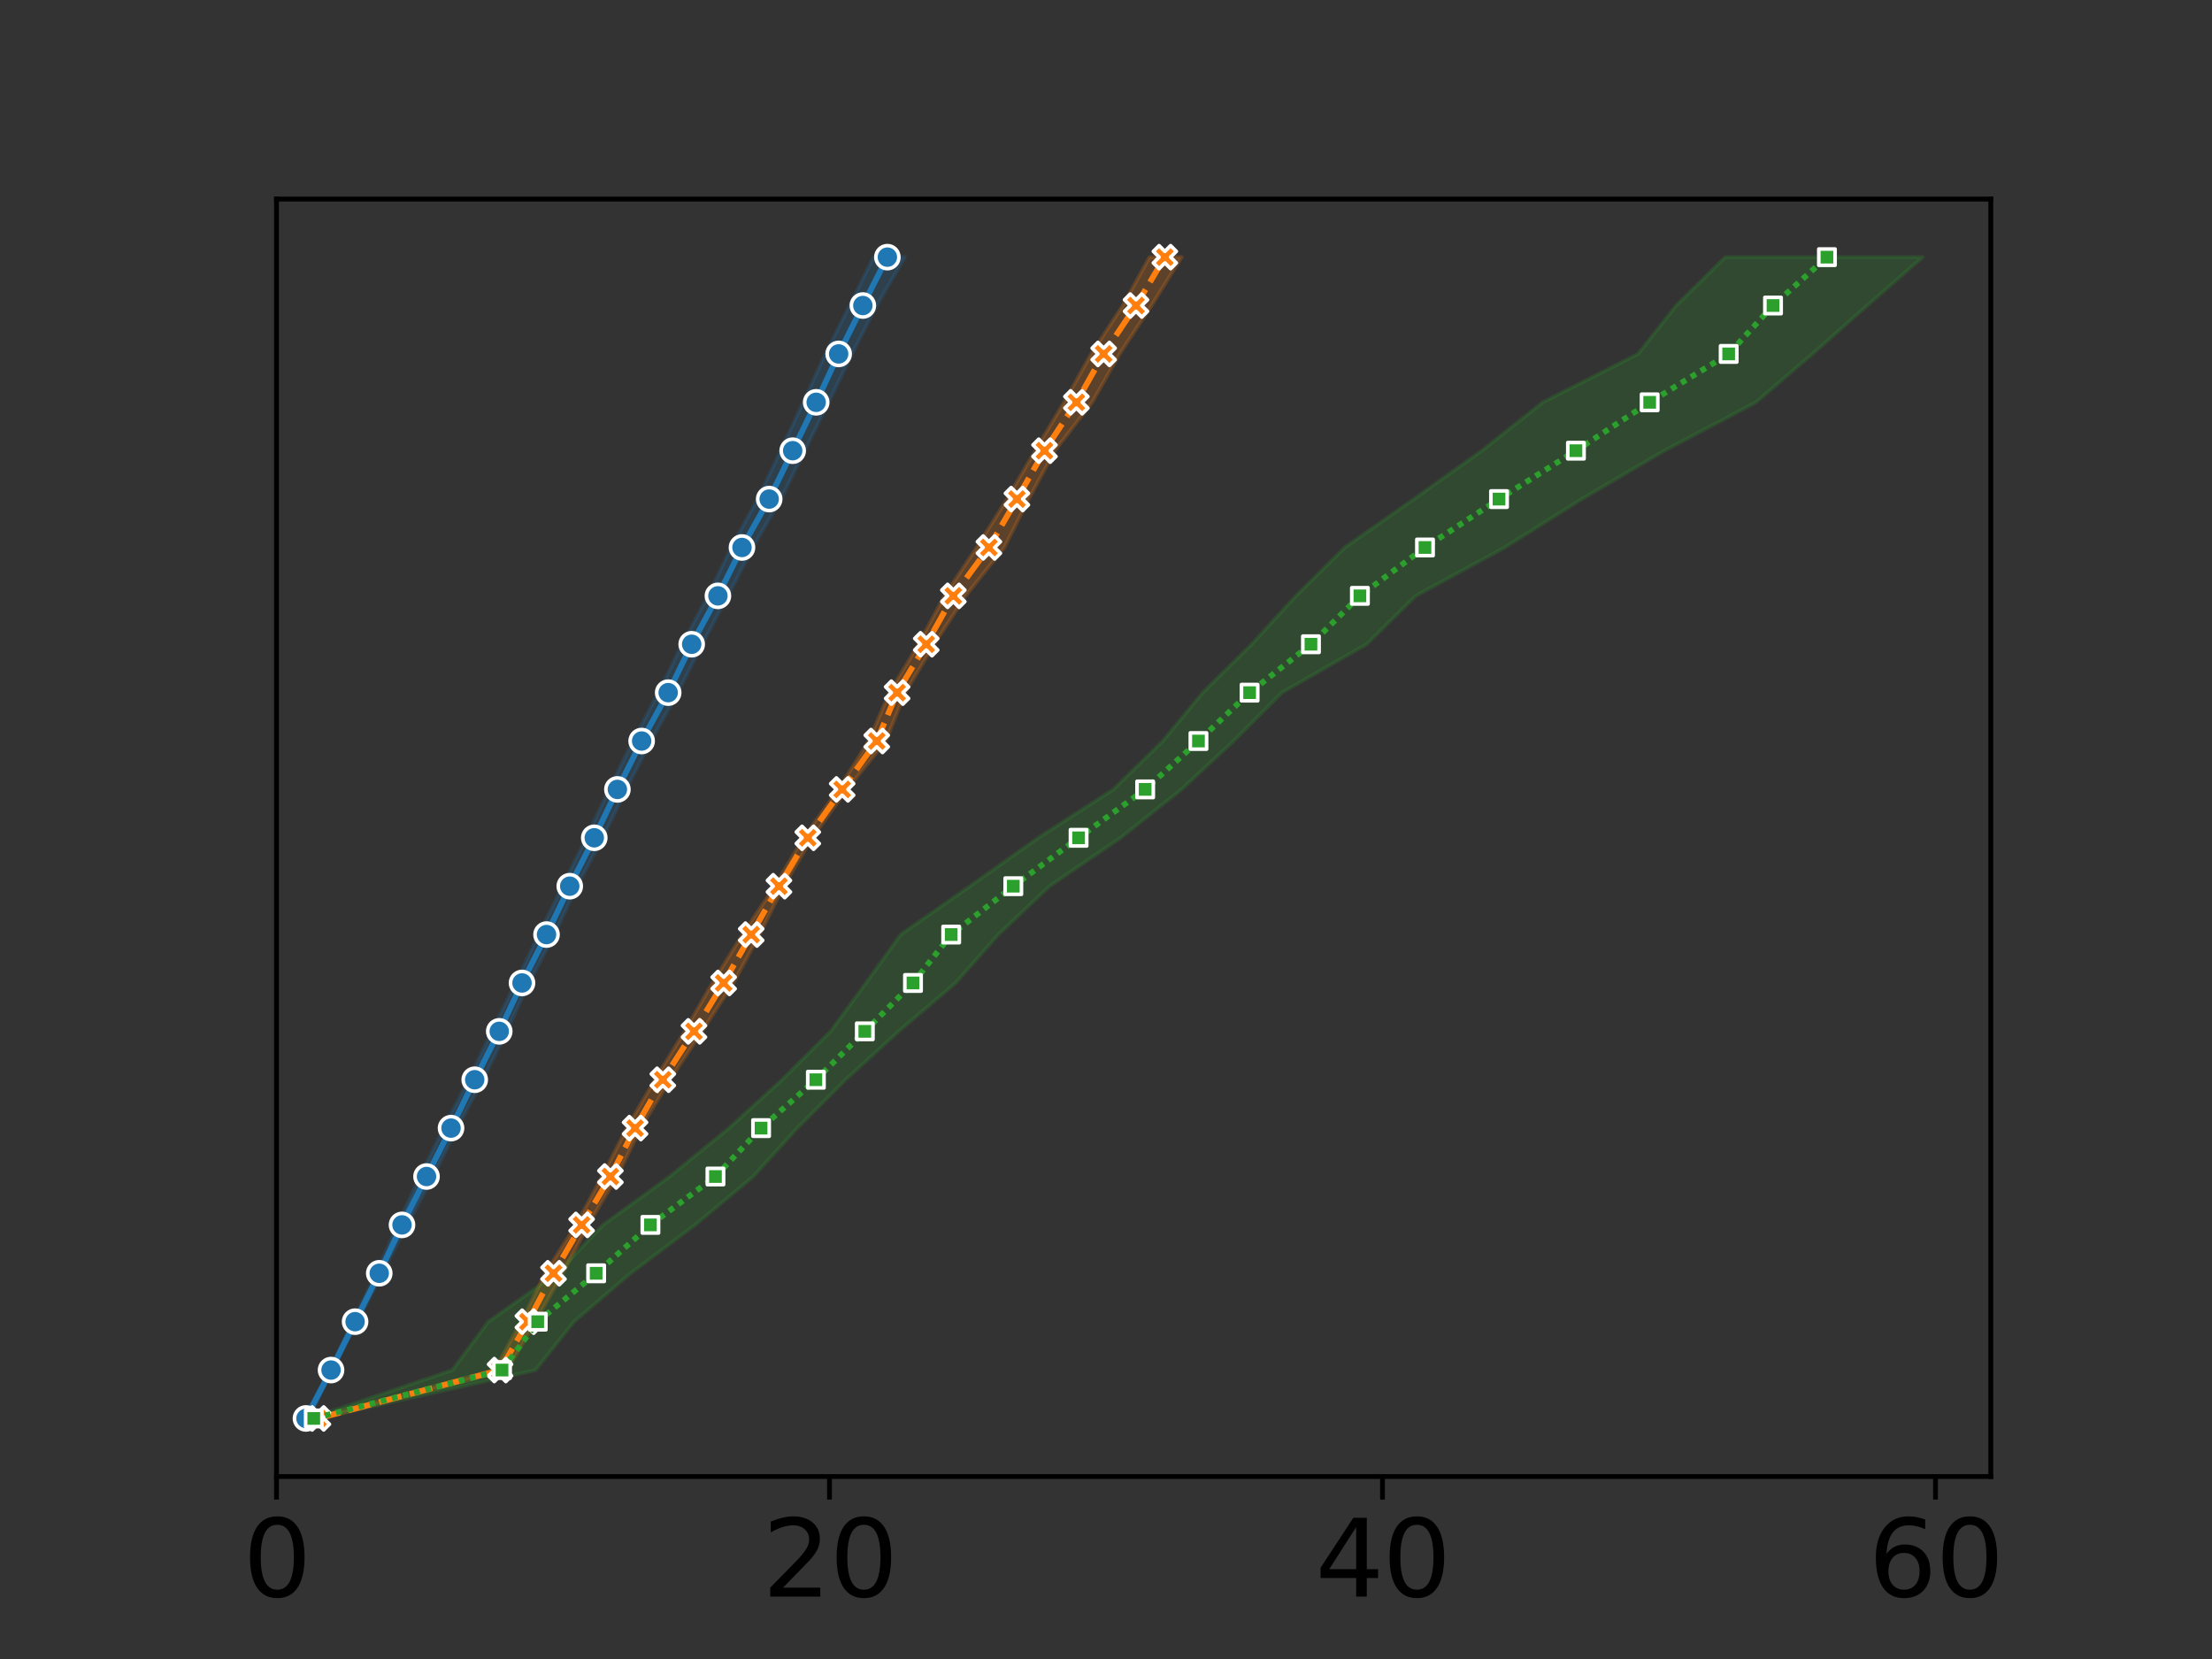 <?xml version="1.0" encoding="utf-8" standalone="no"?>
<!DOCTYPE svg PUBLIC "-//W3C//DTD SVG 1.1//EN"
  "http://www.w3.org/Graphics/SVG/1.1/DTD/svg11.dtd">
<svg xmlns:xlink="http://www.w3.org/1999/xlink" width="460.8pt" height="345.6pt" viewBox="0 0 460.8 345.6" xmlns="http://www.w3.org/2000/svg" version="1.1">
 <rect x="0" y="0" width="460.8" height="345.6" fill="#333333" stroke="none"/>
 <defs>
  <style type="text/css">*{stroke-linejoin: round; stroke-linecap: butt}</style>
 </defs>
 <g id="figure_1">
  <g id="patch_1">
   <path d="M 0 345.6 
L 460.8 345.6 
L 460.8 0 
L 0 0 
L 0 345.6 
z
" style="fill: none"/>
  </g>
  <g id="axes_1">
   <g id="patch_2">
    <path d="M 57.6 307.584 
L 414.72 307.584 
L 414.72 41.472 
L 57.6 41.472 
L 57.6 307.584 
z
" style="fill: none"/>
   </g>
   <g id="PolyCollection_1">
    <defs>
     <path id="mfce9d42475" d="M 64.158 -50.112 
L 63.33 -50.112 
L 68.671 -60.192 
L 73.486 -70.272 
L 78.385 -80.352 
L 82.787 -90.432 
L 87.496 -100.512 
L 92.391 -110.592 
L 97.663 -120.672 
L 102.472 -130.752 
L 107.388 -140.832 
L 112.226 -150.912 
L 117.165 -160.992 
L 122.152 -171.072 
L 126.876 -181.152 
L 131.848 -191.232 
L 137.186 -201.312 
L 142.082 -211.392 
L 147.499 -221.472 
L 152.29 -231.552 
L 157.819 -241.632 
L 162.619 -251.712 
L 167.306 -261.792 
L 171.931 -271.872 
L 176.971 -281.952 
L 181.963 -292.032 
L 188.49 -292.032 
L 188.49 -292.032 
L 182.658 -281.952 
L 177.482 -271.872 
L 172.634 -261.792 
L 167.642 -251.712 
L 162.65 -241.632 
L 156.842 -231.552 
L 151.61 -221.472 
L 146.281 -211.392 
L 141.204 -201.312 
L 135.592 -191.232 
L 130.447 -181.152 
L 125.562 -171.072 
L 120.218 -160.992 
L 115.47 -150.912 
L 110.191 -140.832 
L 105.546 -130.752 
L 100.58 -120.672 
L 95.22 -110.592 
L 90.209 -100.512 
L 84.803 -90.432 
L 79.587 -80.352 
L 74.461 -70.272 
L 69.255 -60.192 
L 64.158 -50.112 
z
" style="stroke: #1f77b4; stroke-opacity: 0.2; stroke-width: 0.8"/>
    </defs>
    <g clip-path="url(#p2a775df1a4)">
     <use xlink:href="#mfce9d42475" x="0" y="345.6" style="fill: #1f77b4; fill-opacity: 0.2; stroke: #1f77b4; stroke-opacity: 0.2; stroke-width: 0.8"/>
    </g>
   </g>
   <g id="PolyCollection_2">
    <defs>
     <path id="mf2437915f8" d="M 67.294 -50.112 
L 65.183 -50.112 
L 103.005 -60.192 
L 108.595 -70.272 
L 113.571 -80.352 
L 120 -90.432 
L 125.412 -100.512 
L 130.571 -110.592 
L 136.425 -120.672 
L 142.61 -130.752 
L 148.416 -140.832 
L 154.656 -150.912 
L 161.387 -160.992 
L 167.385 -171.072 
L 174.663 -181.152 
L 180.96 -191.232 
L 185.301 -201.312 
L 191.349 -211.392 
L 196.745 -221.472 
L 203.467 -231.552 
L 209.782 -241.632 
L 215.646 -251.712 
L 221.665 -261.792 
L 227.328 -271.872 
L 233.896 -281.952 
L 239.475 -292.032 
L 246.155 -292.032 
L 246.155 -292.032 
L 239.879 -281.952 
L 233.233 -271.872 
L 227.512 -261.792 
L 219.736 -251.712 
L 214.288 -241.632 
L 209.214 -231.552 
L 201.152 -221.472 
L 194.611 -211.392 
L 188.557 -201.312 
L 184.524 -191.232 
L 176.418 -181.152 
L 169.174 -171.072 
L 163.248 -160.992 
L 158.218 -150.912 
L 152.785 -140.832 
L 146.23 -130.752 
L 139.57 -120.672 
L 133.459 -110.592 
L 128.517 -100.512 
L 122.523 -90.432 
L 117.245 -80.352 
L 111.521 -70.272 
L 105.63 -60.192 
L 67.294 -50.112 
z
" style="stroke: #ff7f0e; stroke-opacity: 0.2; stroke-width: 0.8"/>
    </defs>
    <g clip-path="url(#p2a775df1a4)">
     <use xlink:href="#mf2437915f8" x="0" y="345.6" style="fill: #ff7f0e; fill-opacity: 0.2; stroke: #ff7f0e; stroke-opacity: 0.2; stroke-width: 0.8"/>
    </g>
   </g>
   <g id="PolyCollection_3">
    <defs>
     <path id="md47d846b2f" d="M 66.193 -50.112 
L 64.59 -50.112 
L 94.247 -60.192 
L 101.735 -70.272 
L 116.015 -80.352 
L 125.622 -90.432 
L 139.509 -100.512 
L 151.847 -110.592 
L 162.916 -120.672 
L 173.021 -130.752 
L 180.407 -140.832 
L 187.625 -150.912 
L 202.055 -160.992 
L 216.294 -171.072 
L 231.945 -181.152 
L 242.228 -191.232 
L 250.547 -201.312 
L 260.747 -211.392 
L 269.969 -221.472 
L 280.149 -231.552 
L 294.534 -241.632 
L 308.687 -251.712 
L 321.379 -261.792 
L 341.242 -271.872 
L 349.177 -281.952 
L 359.392 -292.032 
L 400.535 -292.032 
L 400.535 -292.032 
L 388.984 -281.952 
L 377.576 -271.872 
L 365.782 -261.792 
L 346.721 -251.712 
L 329.508 -241.632 
L 313.479 -231.552 
L 294.925 -221.472 
L 284.691 -211.392 
L 267.041 -201.312 
L 256.982 -191.232 
L 246.118 -181.152 
L 233.446 -171.072 
L 218.633 -160.992 
L 207.974 -150.912 
L 199.07 -140.832 
L 187.213 -130.752 
L 176.151 -120.672 
L 166.072 -110.592 
L 156.916 -100.512 
L 144.808 -90.432 
L 131.379 -80.352 
L 119.571 -70.272 
L 111.559 -60.192 
L 66.193 -50.112 
z
" style="stroke: #2ca02c; stroke-opacity: 0.2; stroke-width: 0.8"/>
    </defs>
    <g clip-path="url(#p2a775df1a4)">
     <use xlink:href="#md47d846b2f" x="0" y="345.6" style="fill: #2ca02c; fill-opacity: 0.2; stroke: #2ca02c; stroke-opacity: 0.2; stroke-width: 0.8"/>
    </g>
   </g>
   <g id="matplotlib.axis_1">
    <g id="xtick_1">
     <g id="line2d_1">
      <defs>
       <path id="m1ff0f5b826" d="M 0 0 
L 0 4.8 
" style="stroke: #000000"/>
      </defs>
      <g>
       <use xlink:href="#m1ff0f5b826" x="57.6" y="307.584" style="stroke: #000000"/>
      </g>
     </g>
     <g id="text_1">
      <!-- 0 -->
      <g transform="translate(50.601 332.601) scale(0.22 -0.22)">
       <defs>
        <path id="DejaVuSans-30" d="M 2034 4250 
Q 1547 4250 1301 3770 
Q 1056 3291 1056 2328 
Q 1056 1369 1301 889 
Q 1547 409 2034 409 
Q 2525 409 2770 889 
Q 3016 1369 3016 2328 
Q 3016 3291 2770 3770 
Q 2525 4250 2034 4250 
z
M 2034 4750 
Q 2819 4750 3233 4129 
Q 3647 3509 3647 2328 
Q 3647 1150 3233 529 
Q 2819 -91 2034 -91 
Q 1250 -91 836 529 
Q 422 1150 422 2328 
Q 422 3509 836 4129 
Q 1250 4750 2034 4750 
z
" transform="scale(0.016)"/>
       </defs>
       <use xlink:href="#DejaVuSans-30"/>
      </g>
     </g>
    </g>
    <g id="xtick_2">
     <g id="line2d_2">
      <g>
       <use xlink:href="#m1ff0f5b826" x="172.8" y="307.584" style="stroke: #000000"/>
      </g>
     </g>
     <g id="text_2">
      <!-- 20 -->
      <g transform="translate(158.803 332.601) scale(0.22 -0.22)">
       <defs>
        <path id="DejaVuSans-32" d="M 1228 531 
L 3431 531 
L 3431 0 
L 469 0 
L 469 531 
Q 828 903 1448 1529 
Q 2069 2156 2228 2338 
Q 2531 2678 2651 2914 
Q 2772 3150 2772 3378 
Q 2772 3750 2511 3984 
Q 2250 4219 1831 4219 
Q 1534 4219 1204 4116 
Q 875 4013 500 3803 
L 500 4441 
Q 881 4594 1212 4672 
Q 1544 4750 1819 4750 
Q 2544 4750 2975 4387 
Q 3406 4025 3406 3419 
Q 3406 3131 3298 2873 
Q 3191 2616 2906 2266 
Q 2828 2175 2409 1742 
Q 1991 1309 1228 531 
z
" transform="scale(0.016)"/>
       </defs>
       <use xlink:href="#DejaVuSans-32"/>
       <use xlink:href="#DejaVuSans-30" x="63.623"/>
      </g>
     </g>
    </g>
    <g id="xtick_3">
     <g id="line2d_3">
      <g>
       <use xlink:href="#m1ff0f5b826" x="288" y="307.584" style="stroke: #000000"/>
      </g>
     </g>
     <g id="text_3">
      <!-- 40 -->
      <g transform="translate(274.002 332.601) scale(0.22 -0.22)">
       <defs>
        <path id="DejaVuSans-34" d="M 2419 4116 
L 825 1625 
L 2419 1625 
L 2419 4116 
z
M 2253 4666 
L 3047 4666 
L 3047 1625 
L 3713 1625 
L 3713 1100 
L 3047 1100 
L 3047 0 
L 2419 0 
L 2419 1100 
L 313 1100 
L 313 1709 
L 2253 4666 
z
" transform="scale(0.016)"/>
       </defs>
       <use xlink:href="#DejaVuSans-34"/>
       <use xlink:href="#DejaVuSans-30" x="63.623"/>
      </g>
     </g>
    </g>
    <g id="xtick_4">
     <g id="line2d_4">
      <g>
       <use xlink:href="#m1ff0f5b826" x="403.2" y="307.584" style="stroke: #000000"/>
      </g>
     </g>
     <g id="text_4">
      <!-- 60 -->
      <g transform="translate(389.202 332.601) scale(0.22 -0.22)">
       <defs>
        <path id="DejaVuSans-36" d="M 2113 2584 
Q 1688 2584 1439 2293 
Q 1191 2003 1191 1497 
Q 1191 994 1439 701 
Q 1688 409 2113 409 
Q 2538 409 2786 701 
Q 3034 994 3034 1497 
Q 3034 2003 2786 2293 
Q 2538 2584 2113 2584 
z
M 3366 4563 
L 3366 3988 
Q 3128 4100 2886 4159 
Q 2644 4219 2406 4219 
Q 1781 4219 1451 3797 
Q 1122 3375 1075 2522 
Q 1259 2794 1537 2939 
Q 1816 3084 2150 3084 
Q 2853 3084 3261 2657 
Q 3669 2231 3669 1497 
Q 3669 778 3244 343 
Q 2819 -91 2113 -91 
Q 1303 -91 875 529 
Q 447 1150 447 2328 
Q 447 3434 972 4092 
Q 1497 4750 2381 4750 
Q 2619 4750 2861 4703 
Q 3103 4656 3366 4563 
z
" transform="scale(0.016)"/>
       </defs>
       <use xlink:href="#DejaVuSans-36"/>
       <use xlink:href="#DejaVuSans-30" x="63.623"/>
      </g>
     </g>
    </g>
   </g>
   <g id="matplotlib.axis_2"/>
   <g id="line2d_5">
    <path d="M 63.739 295.488 
L 68.961 285.408 
L 73.972 275.328 
L 79.003 265.248 
L 83.745 255.168 
L 88.852 245.088 
L 93.96 235.008 
L 98.894 224.928 
L 104.001 214.848 
L 108.744 204.768 
L 113.851 194.688 
L 118.689 184.608 
L 123.796 174.528 
L 128.616 164.448 
L 133.665 154.368 
L 139.195 144.288 
L 144.091 134.208 
L 149.554 124.128 
L 154.57 114.048 
L 160.234 103.968 
L 165.13 93.888 
L 170.026 83.808 
L 174.706 73.728 
L 179.746 63.648 
L 184.858 53.568 
" clip-path="url(#p2a775df1a4)" style="fill: none; stroke: #1f77b4; stroke-width: 1.2; stroke-linecap: square"/>
    <defs>
     <path id="me174bd4fb6" d="M 0 2.4 
C 0.636 2.4 1.247 2.147 1.697 1.697 
C 2.147 1.247 2.4 0.636 2.4 0 
C 2.4 -0.636 2.147 -1.247 1.697 -1.697 
C 1.247 -2.147 0.636 -2.4 0 -2.4 
C -0.636 -2.4 -1.247 -2.147 -1.697 -1.697 
C -2.147 -1.247 -2.4 -0.636 -2.4 0 
C -2.4 0.636 -2.147 1.247 -1.697 1.697 
C -1.247 2.147 -0.636 2.4 0 2.4 
z
" style="stroke: #ffffff; stroke-width: 0.75"/>
    </defs>
    <g clip-path="url(#p2a775df1a4)">
     <use xlink:href="#me174bd4fb6" x="63.739" y="295.488" style="fill: #1f77b4; stroke: #ffffff; stroke-width: 0.75"/>
     <use xlink:href="#me174bd4fb6" x="68.961" y="285.408" style="fill: #1f77b4; stroke: #ffffff; stroke-width: 0.75"/>
     <use xlink:href="#me174bd4fb6" x="73.972" y="275.328" style="fill: #1f77b4; stroke: #ffffff; stroke-width: 0.75"/>
     <use xlink:href="#me174bd4fb6" x="79.003" y="265.248" style="fill: #1f77b4; stroke: #ffffff; stroke-width: 0.75"/>
     <use xlink:href="#me174bd4fb6" x="83.745" y="255.168" style="fill: #1f77b4; stroke: #ffffff; stroke-width: 0.75"/>
     <use xlink:href="#me174bd4fb6" x="88.852" y="245.088" style="fill: #1f77b4; stroke: #ffffff; stroke-width: 0.75"/>
     <use xlink:href="#me174bd4fb6" x="93.96" y="235.008" style="fill: #1f77b4; stroke: #ffffff; stroke-width: 0.75"/>
     <use xlink:href="#me174bd4fb6" x="98.894" y="224.928" style="fill: #1f77b4; stroke: #ffffff; stroke-width: 0.75"/>
     <use xlink:href="#me174bd4fb6" x="104.001" y="214.848" style="fill: #1f77b4; stroke: #ffffff; stroke-width: 0.75"/>
     <use xlink:href="#me174bd4fb6" x="108.744" y="204.768" style="fill: #1f77b4; stroke: #ffffff; stroke-width: 0.75"/>
     <use xlink:href="#me174bd4fb6" x="113.851" y="194.688" style="fill: #1f77b4; stroke: #ffffff; stroke-width: 0.75"/>
     <use xlink:href="#me174bd4fb6" x="118.689" y="184.608" style="fill: #1f77b4; stroke: #ffffff; stroke-width: 0.75"/>
     <use xlink:href="#me174bd4fb6" x="123.796" y="174.528" style="fill: #1f77b4; stroke: #ffffff; stroke-width: 0.75"/>
     <use xlink:href="#me174bd4fb6" x="128.616" y="164.448" style="fill: #1f77b4; stroke: #ffffff; stroke-width: 0.75"/>
     <use xlink:href="#me174bd4fb6" x="133.665" y="154.368" style="fill: #1f77b4; stroke: #ffffff; stroke-width: 0.75"/>
     <use xlink:href="#me174bd4fb6" x="139.195" y="144.288" style="fill: #1f77b4; stroke: #ffffff; stroke-width: 0.75"/>
     <use xlink:href="#me174bd4fb6" x="144.091" y="134.208" style="fill: #1f77b4; stroke: #ffffff; stroke-width: 0.75"/>
     <use xlink:href="#me174bd4fb6" x="149.554" y="124.128" style="fill: #1f77b4; stroke: #ffffff; stroke-width: 0.75"/>
     <use xlink:href="#me174bd4fb6" x="154.57" y="114.048" style="fill: #1f77b4; stroke: #ffffff; stroke-width: 0.75"/>
     <use xlink:href="#me174bd4fb6" x="160.234" y="103.968" style="fill: #1f77b4; stroke: #ffffff; stroke-width: 0.75"/>
     <use xlink:href="#me174bd4fb6" x="165.13" y="93.888" style="fill: #1f77b4; stroke: #ffffff; stroke-width: 0.75"/>
     <use xlink:href="#me174bd4fb6" x="170.026" y="83.808" style="fill: #1f77b4; stroke: #ffffff; stroke-width: 0.75"/>
     <use xlink:href="#me174bd4fb6" x="174.706" y="73.728" style="fill: #1f77b4; stroke: #ffffff; stroke-width: 0.75"/>
     <use xlink:href="#me174bd4fb6" x="179.746" y="63.648" style="fill: #1f77b4; stroke: #ffffff; stroke-width: 0.75"/>
     <use xlink:href="#me174bd4fb6" x="184.858" y="53.568" style="fill: #1f77b4; stroke: #ffffff; stroke-width: 0.75"/>
    </g>
   </g>
   <g id="line2d_6">
    <path d="M 66.231 295.488 
L 104.171 285.408 
L 109.969 275.328 
L 115.307 265.248 
L 121.163 255.168 
L 127.153 245.088 
L 132.299 235.008 
L 138.078 224.928 
L 144.567 214.848 
L 150.75 204.768 
L 156.491 194.688 
L 162.27 184.608 
L 168.279 174.528 
L 175.441 164.448 
L 182.641 154.368 
L 186.884 144.288 
L 192.951 134.208 
L 198.596 124.128 
L 206.007 114.048 
L 211.844 103.968 
L 217.585 93.888 
L 224.228 83.808 
L 229.911 73.728 
L 236.651 63.648 
L 242.66 53.568 
" clip-path="url(#p2a775df1a4)" style="fill: none; stroke-dasharray: 4.8,1.8; stroke-dashoffset: 0; stroke: #ff7f0e; stroke-width: 1.2"/>
    <defs>
     <path id="m7019b24366" d="M -1.2 2.4 
L 0 1.2 
L 1.2 2.4 
L 2.4 1.2 
L 1.2 0 
L 2.4 -1.2 
L 1.2 -2.4 
L 0 -1.2 
L -1.2 -2.4 
L -2.4 -1.2 
L -1.2 0 
L -2.4 1.2 
z
" style="stroke: #ffffff; stroke-width: 0.75; stroke-linejoin: miter"/>
    </defs>
    <g clip-path="url(#p2a775df1a4)">
     <use xlink:href="#m7019b24366" x="66.231" y="295.488" style="fill: #ff7f0e; stroke: #ffffff; stroke-width: 0.75; stroke-linejoin: miter"/>
     <use xlink:href="#m7019b24366" x="104.171" y="285.408" style="fill: #ff7f0e; stroke: #ffffff; stroke-width: 0.75; stroke-linejoin: miter"/>
     <use xlink:href="#m7019b24366" x="109.969" y="275.328" style="fill: #ff7f0e; stroke: #ffffff; stroke-width: 0.75; stroke-linejoin: miter"/>
     <use xlink:href="#m7019b24366" x="115.307" y="265.248" style="fill: #ff7f0e; stroke: #ffffff; stroke-width: 0.75; stroke-linejoin: miter"/>
     <use xlink:href="#m7019b24366" x="121.163" y="255.168" style="fill: #ff7f0e; stroke: #ffffff; stroke-width: 0.75; stroke-linejoin: miter"/>
     <use xlink:href="#m7019b24366" x="127.153" y="245.088" style="fill: #ff7f0e; stroke: #ffffff; stroke-width: 0.75; stroke-linejoin: miter"/>
     <use xlink:href="#m7019b24366" x="132.299" y="235.008" style="fill: #ff7f0e; stroke: #ffffff; stroke-width: 0.75; stroke-linejoin: miter"/>
     <use xlink:href="#m7019b24366" x="138.078" y="224.928" style="fill: #ff7f0e; stroke: #ffffff; stroke-width: 0.75; stroke-linejoin: miter"/>
     <use xlink:href="#m7019b24366" x="144.567" y="214.848" style="fill: #ff7f0e; stroke: #ffffff; stroke-width: 0.75; stroke-linejoin: miter"/>
     <use xlink:href="#m7019b24366" x="150.75" y="204.768" style="fill: #ff7f0e; stroke: #ffffff; stroke-width: 0.75; stroke-linejoin: miter"/>
     <use xlink:href="#m7019b24366" x="156.491" y="194.688" style="fill: #ff7f0e; stroke: #ffffff; stroke-width: 0.75; stroke-linejoin: miter"/>
     <use xlink:href="#m7019b24366" x="162.27" y="184.608" style="fill: #ff7f0e; stroke: #ffffff; stroke-width: 0.75; stroke-linejoin: miter"/>
     <use xlink:href="#m7019b24366" x="168.279" y="174.528" style="fill: #ff7f0e; stroke: #ffffff; stroke-width: 0.75; stroke-linejoin: miter"/>
     <use xlink:href="#m7019b24366" x="175.441" y="164.448" style="fill: #ff7f0e; stroke: #ffffff; stroke-width: 0.75; stroke-linejoin: miter"/>
     <use xlink:href="#m7019b24366" x="182.641" y="154.368" style="fill: #ff7f0e; stroke: #ffffff; stroke-width: 0.75; stroke-linejoin: miter"/>
     <use xlink:href="#m7019b24366" x="186.884" y="144.288" style="fill: #ff7f0e; stroke: #ffffff; stroke-width: 0.75; stroke-linejoin: miter"/>
     <use xlink:href="#m7019b24366" x="192.951" y="134.208" style="fill: #ff7f0e; stroke: #ffffff; stroke-width: 0.75; stroke-linejoin: miter"/>
     <use xlink:href="#m7019b24366" x="198.596" y="124.128" style="fill: #ff7f0e; stroke: #ffffff; stroke-width: 0.75; stroke-linejoin: miter"/>
     <use xlink:href="#m7019b24366" x="206.007" y="114.048" style="fill: #ff7f0e; stroke: #ffffff; stroke-width: 0.75; stroke-linejoin: miter"/>
     <use xlink:href="#m7019b24366" x="211.844" y="103.968" style="fill: #ff7f0e; stroke: #ffffff; stroke-width: 0.75; stroke-linejoin: miter"/>
     <use xlink:href="#m7019b24366" x="217.585" y="93.888" style="fill: #ff7f0e; stroke: #ffffff; stroke-width: 0.75; stroke-linejoin: miter"/>
     <use xlink:href="#m7019b24366" x="224.228" y="83.808" style="fill: #ff7f0e; stroke: #ffffff; stroke-width: 0.75; stroke-linejoin: miter"/>
     <use xlink:href="#m7019b24366" x="229.911" y="73.728" style="fill: #ff7f0e; stroke: #ffffff; stroke-width: 0.75; stroke-linejoin: miter"/>
     <use xlink:href="#m7019b24366" x="236.651" y="63.648" style="fill: #ff7f0e; stroke: #ffffff; stroke-width: 0.75; stroke-linejoin: miter"/>
     <use xlink:href="#m7019b24366" x="242.66" y="53.568" style="fill: #ff7f0e; stroke: #ffffff; stroke-width: 0.75; stroke-linejoin: miter"/>
    </g>
   </g>
   <g id="line2d_7">
    <path d="M 65.365 295.488 
L 104.583 285.408 
L 112.018 275.328 
L 124.189 265.248 
L 135.495 255.168 
L 149.042 245.088 
L 158.546 235.008 
L 169.959 224.928 
L 180.157 214.848 
L 190.194 204.768 
L 198.151 194.688 
L 211.09 184.608 
L 224.69 174.528 
L 238.557 164.448 
L 249.661 154.368 
L 260.317 144.288 
L 273.095 134.208 
L 283.293 124.128 
L 296.85 114.048 
L 312.274 103.968 
L 328.295 93.888 
L 343.655 83.808 
L 360.114 73.728 
L 369.351 63.648 
L 380.583 53.568 
" clip-path="url(#p2a775df1a4)" style="fill: none; stroke-dasharray: 1.2,1.2; stroke-dashoffset: 0; stroke: #2ca02c; stroke-width: 1.2"/>
    <defs>
     <path id="m3393d9c6e0" d="M -1.697 -1.697 
L -1.697 1.697 
L 1.697 1.697 
L 1.697 -1.697 
z
" style="stroke: #ffffff; stroke-width: 0.75; stroke-linejoin: miter"/>
    </defs>
    <g clip-path="url(#p2a775df1a4)">
     <use xlink:href="#m3393d9c6e0" x="65.365" y="295.488" style="fill: #2ca02c; stroke: #ffffff; stroke-width: 0.75; stroke-linejoin: miter"/>
     <use xlink:href="#m3393d9c6e0" x="104.583" y="285.408" style="fill: #2ca02c; stroke: #ffffff; stroke-width: 0.75; stroke-linejoin: miter"/>
     <use xlink:href="#m3393d9c6e0" x="112.018" y="275.328" style="fill: #2ca02c; stroke: #ffffff; stroke-width: 0.75; stroke-linejoin: miter"/>
     <use xlink:href="#m3393d9c6e0" x="124.189" y="265.248" style="fill: #2ca02c; stroke: #ffffff; stroke-width: 0.75; stroke-linejoin: miter"/>
     <use xlink:href="#m3393d9c6e0" x="135.495" y="255.168" style="fill: #2ca02c; stroke: #ffffff; stroke-width: 0.75; stroke-linejoin: miter"/>
     <use xlink:href="#m3393d9c6e0" x="149.042" y="245.088" style="fill: #2ca02c; stroke: #ffffff; stroke-width: 0.75; stroke-linejoin: miter"/>
     <use xlink:href="#m3393d9c6e0" x="158.546" y="235.008" style="fill: #2ca02c; stroke: #ffffff; stroke-width: 0.75; stroke-linejoin: miter"/>
     <use xlink:href="#m3393d9c6e0" x="169.959" y="224.928" style="fill: #2ca02c; stroke: #ffffff; stroke-width: 0.75; stroke-linejoin: miter"/>
     <use xlink:href="#m3393d9c6e0" x="180.157" y="214.848" style="fill: #2ca02c; stroke: #ffffff; stroke-width: 0.75; stroke-linejoin: miter"/>
     <use xlink:href="#m3393d9c6e0" x="190.194" y="204.768" style="fill: #2ca02c; stroke: #ffffff; stroke-width: 0.75; stroke-linejoin: miter"/>
     <use xlink:href="#m3393d9c6e0" x="198.151" y="194.688" style="fill: #2ca02c; stroke: #ffffff; stroke-width: 0.75; stroke-linejoin: miter"/>
     <use xlink:href="#m3393d9c6e0" x="211.09" y="184.608" style="fill: #2ca02c; stroke: #ffffff; stroke-width: 0.75; stroke-linejoin: miter"/>
     <use xlink:href="#m3393d9c6e0" x="224.69" y="174.528" style="fill: #2ca02c; stroke: #ffffff; stroke-width: 0.75; stroke-linejoin: miter"/>
     <use xlink:href="#m3393d9c6e0" x="238.557" y="164.448" style="fill: #2ca02c; stroke: #ffffff; stroke-width: 0.75; stroke-linejoin: miter"/>
     <use xlink:href="#m3393d9c6e0" x="249.661" y="154.368" style="fill: #2ca02c; stroke: #ffffff; stroke-width: 0.75; stroke-linejoin: miter"/>
     <use xlink:href="#m3393d9c6e0" x="260.317" y="144.288" style="fill: #2ca02c; stroke: #ffffff; stroke-width: 0.75; stroke-linejoin: miter"/>
     <use xlink:href="#m3393d9c6e0" x="273.095" y="134.208" style="fill: #2ca02c; stroke: #ffffff; stroke-width: 0.75; stroke-linejoin: miter"/>
     <use xlink:href="#m3393d9c6e0" x="283.293" y="124.128" style="fill: #2ca02c; stroke: #ffffff; stroke-width: 0.75; stroke-linejoin: miter"/>
     <use xlink:href="#m3393d9c6e0" x="296.85" y="114.048" style="fill: #2ca02c; stroke: #ffffff; stroke-width: 0.75; stroke-linejoin: miter"/>
     <use xlink:href="#m3393d9c6e0" x="312.274" y="103.968" style="fill: #2ca02c; stroke: #ffffff; stroke-width: 0.75; stroke-linejoin: miter"/>
     <use xlink:href="#m3393d9c6e0" x="328.295" y="93.888" style="fill: #2ca02c; stroke: #ffffff; stroke-width: 0.75; stroke-linejoin: miter"/>
     <use xlink:href="#m3393d9c6e0" x="343.655" y="83.808" style="fill: #2ca02c; stroke: #ffffff; stroke-width: 0.75; stroke-linejoin: miter"/>
     <use xlink:href="#m3393d9c6e0" x="360.114" y="73.728" style="fill: #2ca02c; stroke: #ffffff; stroke-width: 0.75; stroke-linejoin: miter"/>
     <use xlink:href="#m3393d9c6e0" x="369.351" y="63.648" style="fill: #2ca02c; stroke: #ffffff; stroke-width: 0.75; stroke-linejoin: miter"/>
     <use xlink:href="#m3393d9c6e0" x="380.583" y="53.568" style="fill: #2ca02c; stroke: #ffffff; stroke-width: 0.75; stroke-linejoin: miter"/>
    </g>
   </g>
   <g id="patch_3">
    <path d="M 57.6 307.584 
L 57.6 41.472 
" style="fill: none; stroke: #000000; stroke-linejoin: miter; stroke-linecap: square"/>
   </g>
   <g id="patch_4">
    <path d="M 414.72 307.584 
L 414.72 41.472 
" style="fill: none; stroke: #000000; stroke-linejoin: miter; stroke-linecap: square"/>
   </g>
   <g id="patch_5">
    <path d="M 57.6 307.584 
L 414.72 307.584 
" style="fill: none; stroke: #000000; stroke-linejoin: miter; stroke-linecap: square"/>
   </g>
   <g id="patch_6">
    <path d="M 57.6 41.472 
L 414.72 41.472 
" style="fill: none; stroke: #000000; stroke-linejoin: miter; stroke-linecap: square"/>
   </g>
  </g>
 </g>
 <defs>
  <clipPath id="p2a775df1a4">
   <rect x="57.6" y="41.472" width="357.12" height="266.112"/>
  </clipPath>
 </defs>
</svg>

